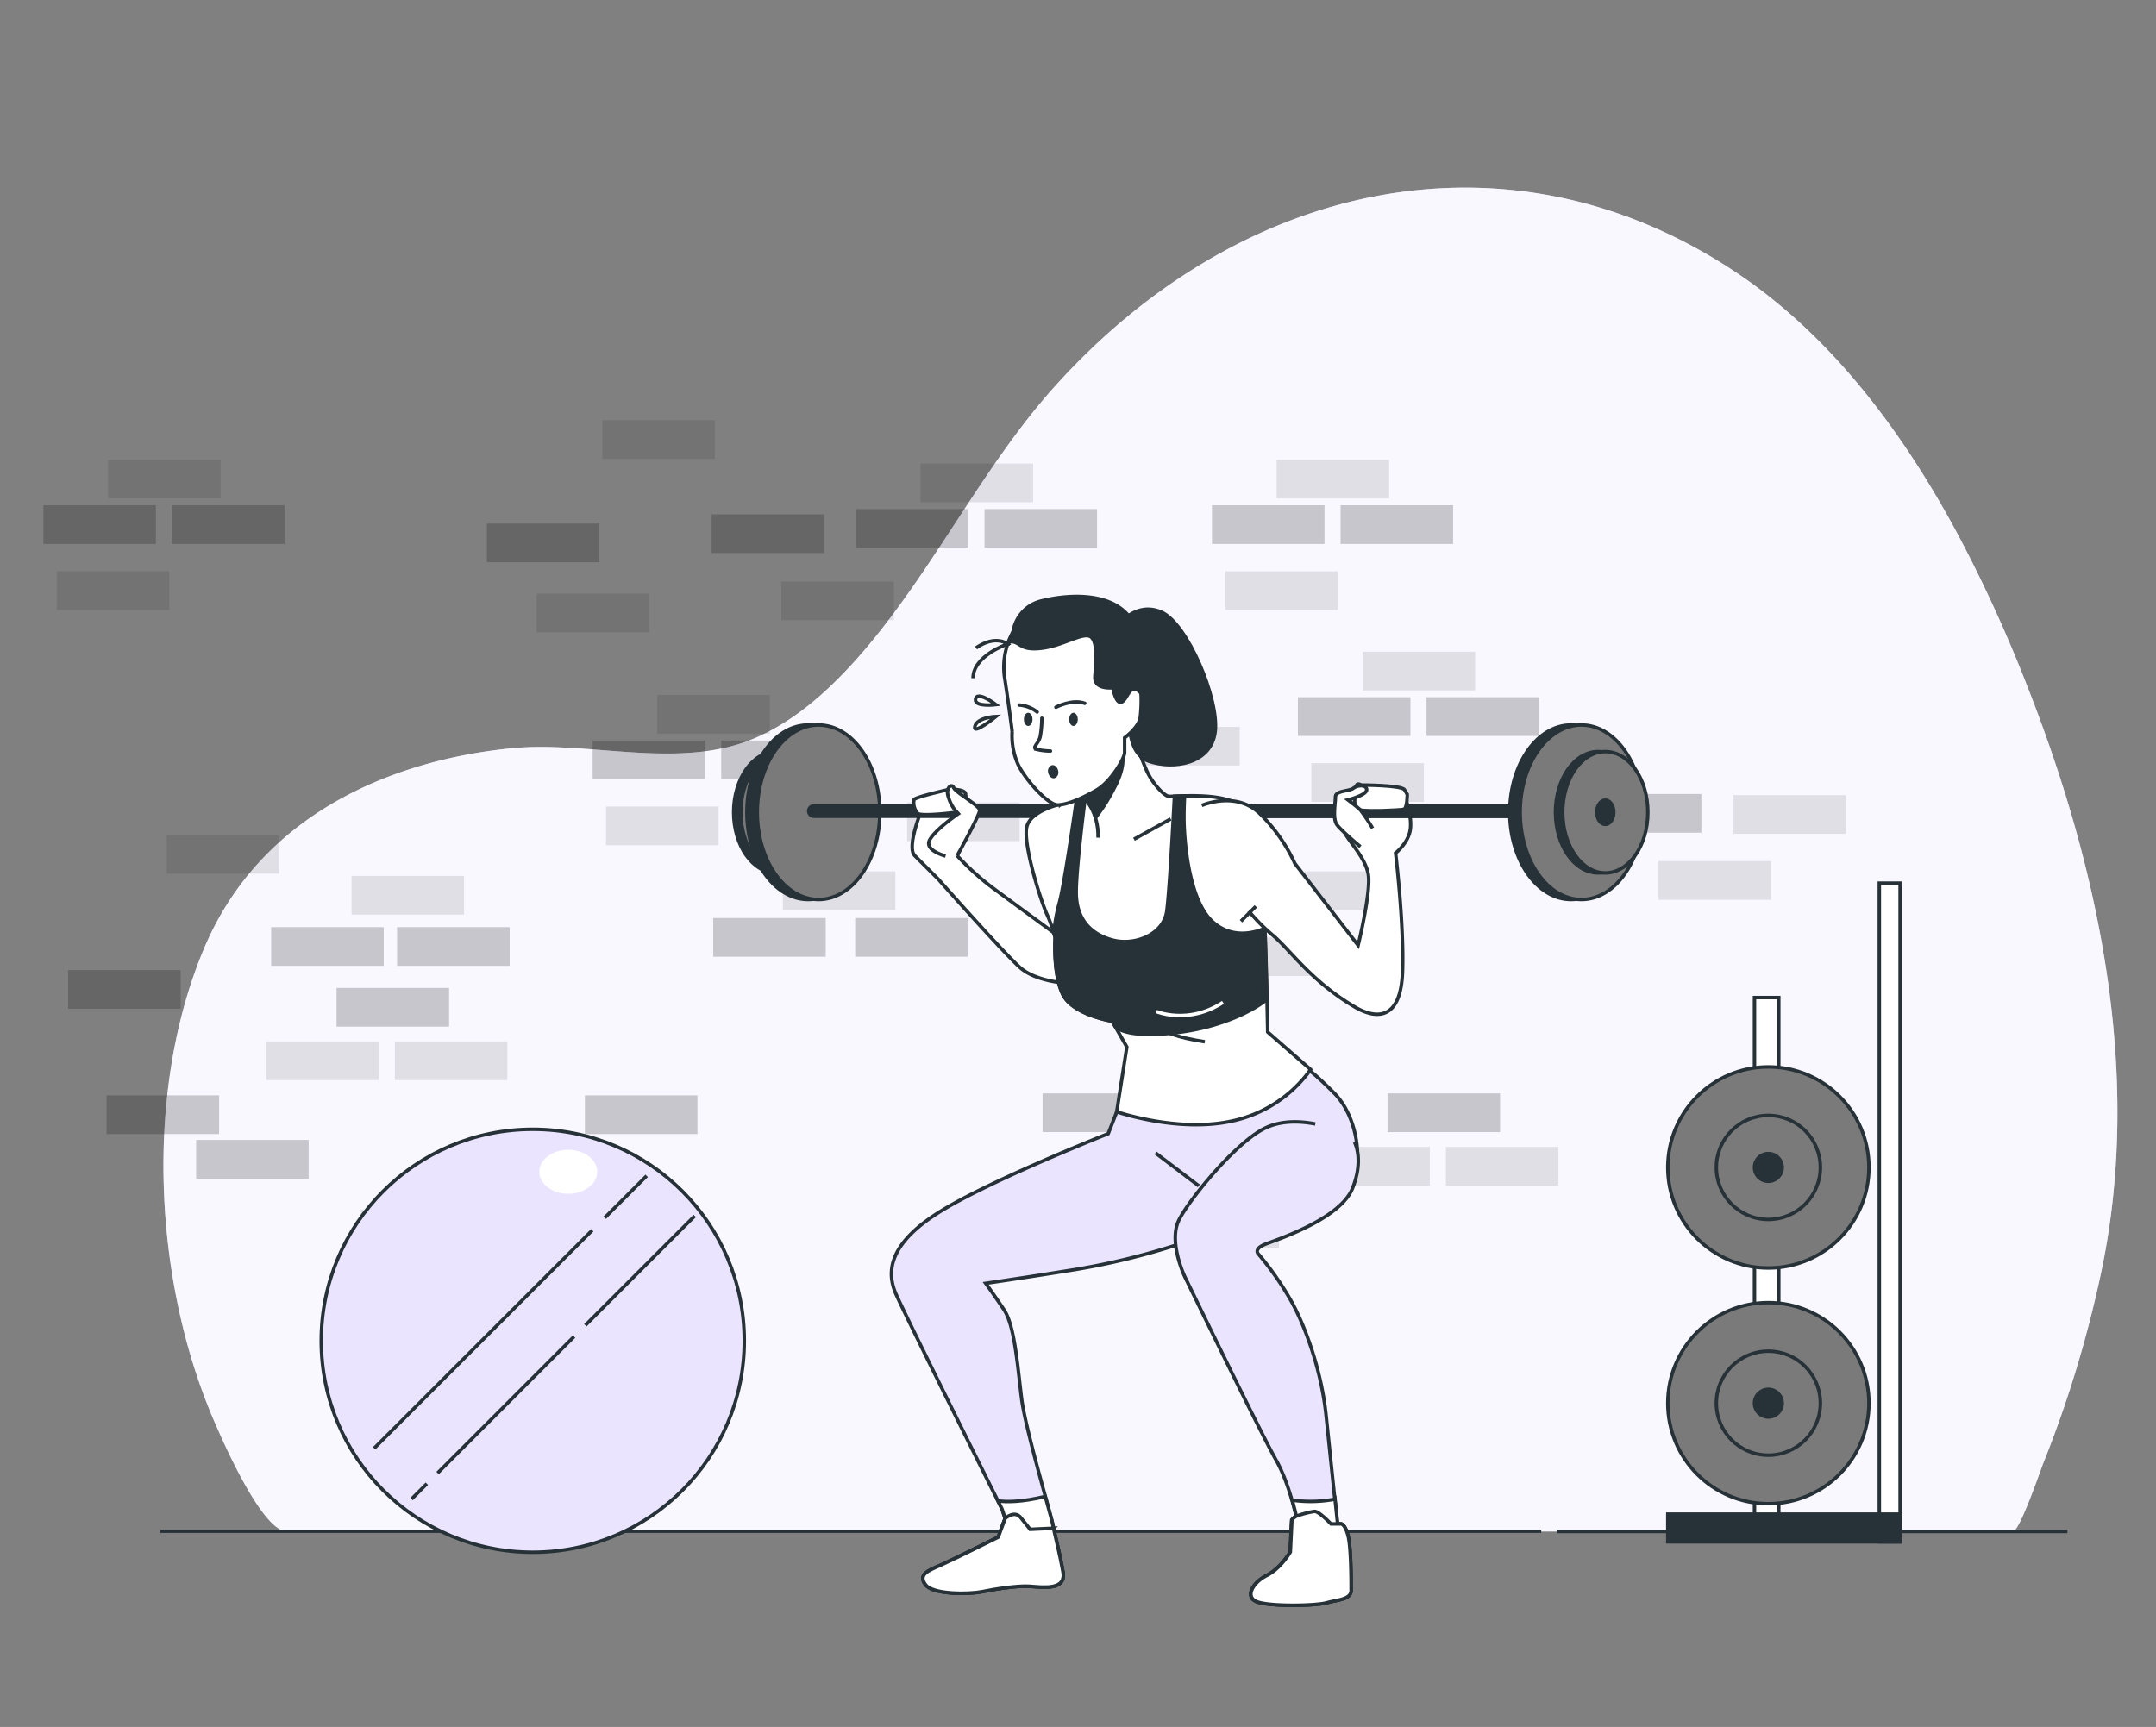 <?xml version="1.0" encoding="UTF-8" standalone="no"?>
<svg
   xmlns:dc="http://purl.org/dc/elements/1.1/"
   xmlns:cc="http://creativecommons.org/ns#"
   xmlns:rdf="http://www.w3.org/1999/02/22-rdf-syntax-ns#"
   xmlns:svg="http://www.w3.org/2000/svg"
   xmlns="http://www.w3.org/2000/svg"
   viewBox="0 0 621.747 498.119"
   version="1.1"
   id="svg400"
   width="621.747"
   height="498.119">
  <rect x="0" y="0" width="621.747" height="498.119" fill="#808080" stroke="none"/>
  <defs
     id="defs404" />
  <g
     id="freepik--background-simple--inject-16"
     transform="matrix(0.825,0,0,1,0.558,6.1196204e-8)">
    <path
       d="m 682.21,151.9 c -20,-30.17 -45,-56.58 -77.49,-74.11 C 525.93,35.26 432.6,52.22 368,111.49 c -24.39,22.35 -41.48,51.34 -65,74.55 -11.5,11.36 -24.62,21.56 -40,26.94 -26.48,9.25 -57.55,0.59 -85.08,2.87 -41.22,3.41 -87.6,18.84 -107.4,58 C 49.69,314.9 53,369.17 74,409.53 c 3.34,6.42 17,32.21 25.69,32.21 H 702.9 c 2.4,0 9.71,-17.77 10.62,-19.64 a 293,293 0 0 0 20.15,-54.65 C 748.58,309.89 732.83,250.02 707.84,197.69 A 378,378 0 0 0 682.21,151.9 Z"
       style="fill:#eae4ff"
       id="path2" />
    <path
       d="m 682.21,151.9 c -20,-30.17 -45,-56.58 -77.49,-74.11 C 525.93,35.26 432.6,52.22 368,111.49 c -24.39,22.35 -41.48,51.34 -65,74.55 -11.5,11.36 -24.62,21.56 -40,26.94 -26.48,9.25 -57.55,0.59 -85.08,2.87 -41.22,3.41 -87.6,18.84 -107.4,58 C 49.69,314.9 53,369.17 74,409.53 c 3.34,6.42 17,32.21 25.69,32.21 H 702.9 c 2.4,0 9.71,-17.77 10.62,-19.64 a 293,293 0 0 0 20.15,-54.65 C 748.58,309.89 732.83,250.02 707.84,197.69 A 378,378 0 0 0 682.21,151.9 Z"
       style="opacity:0.7;fill:#ffffff"
       id="path4" />
  </g>
  <g
     id="freepik--Bricks--inject-16"
     transform="translate(-129.042)">
    <rect
       x="185.61"
       y="328.81"
       width="32.45"
       height="11.16"
       style="opacity:0.2"
       id="rect7" />
    <rect
       x="429.7"
       y="315.39"
       width="32.45"
       height="11.16"
       style="opacity:0.2"
       id="rect9" />
    <rect
       x="297.72"
       y="315.95"
       width="32.45"
       height="11.16"
       style="opacity:0.2"
       id="rect11" />
    <rect
       x="159.78"
       y="315.95"
       width="32.45"
       height="11.16"
       style="opacity:0.2"
       id="rect13" />
    <rect
       x="529.18"
       y="315.39"
       width="32.45"
       height="11.16"
       style="opacity:0.2"
       id="rect15" />
    <rect
       x="455.23"
       y="251.02"
       width="32.45"
       height="11.16"
       style="opacity:0.2"
       id="rect17" />
    <rect
       x="334.71"
       y="264.8"
       width="32.45"
       height="11.16"
       style="opacity:0.2"
       id="rect19" />
    <rect
       x="207.24"
       y="267.43"
       width="32.45"
       height="11.16"
       style="opacity:0.2"
       id="rect21" />
    <rect
       x="243.55"
       y="267.43"
       width="32.45"
       height="11.16"
       style="opacity:0.2"
       id="rect23" />
    <rect
       x="375.66"
       y="264.8"
       width="32.45"
       height="11.16"
       style="opacity:0.2"
       id="rect25" />
    <rect
       x="148.69"
       y="279.82"
       width="32.45"
       height="11.16"
       style="opacity:0.2"
       id="rect27" />
    <rect
       x="508.92"
       y="330.82"
       width="32.45"
       height="11.16"
       style="opacity:0.1"
       id="rect29" />
    <rect
       x="546"
       y="330.82"
       width="32.45"
       height="11.16"
       style="opacity:0.1"
       id="rect31" />
    <rect
       x="253.35"
       y="333.46"
       width="32.45"
       height="11.16"
       style="opacity:0.2"
       id="rect33" />
    <rect
       x="233.08"
       y="348.89"
       width="32.45"
       height="11.16"
       style="opacity:0.1"
       id="rect35" />
    <rect
       x="270.17"
       y="348.89"
       width="32.45"
       height="11.16"
       style="opacity:0.1"
       id="rect37" />
    <rect
       x="448.61"
       y="333.46"
       width="32.45"
       height="11.16"
       style="opacity:0.2"
       id="rect45" />
    <rect
       x="428.34"
       y="348.89"
       width="32.45"
       height="11.16"
       style="opacity:0.1"
       id="rect47" />
    <rect
       x="465.43"
       y="348.89"
       width="32.45"
       height="11.16"
       style="opacity:0.1"
       id="rect49" />
    <rect
       x="226.1"
       y="284.96"
       width="32.45"
       height="11.16"
       style="opacity:0.2"
       id="rect51" />
    <rect
       x="205.83"
       y="300.39"
       width="32.45"
       height="11.16"
       style="opacity:0.1"
       id="rect53" />
    <rect
       x="242.91"
       y="300.39"
       width="32.45"
       height="11.16"
       style="opacity:0.1"
       id="rect55" />
    <rect
       x="230.42"
       y="252.66"
       width="32.45"
       height="11.16"
       style="opacity:0.1"
       id="rect57" />
    <rect
       x="177.11"
       y="240.84"
       width="32.45"
       height="11.16"
       style="opacity:0.1"
       id="rect59" />
    <rect
       x="390.63"
       y="231.46"
       width="32.45"
       height="11.16"
       style="opacity:0.1"
       id="rect61" />
    <rect
       x="496.95"
       y="251.35"
       width="32.45"
       height="11.16"
       style="opacity:0.1"
       id="rect63" />
    <rect
       x="475.32"
       y="270.38"
       width="32.45"
       height="11.16"
       style="opacity:0.1"
       id="rect65" />
    <rect
       x="334.26"
       y="148.36"
       width="32.45"
       height="11.16"
       style="opacity:0.2"
       id="rect67" />
    <rect
       x="283.79"
       y="171.23"
       width="32.45"
       height="11.16"
       style="opacity:0.1"
       id="rect69" />
    <rect
       x="354.35"
       y="167.73"
       width="32.45"
       height="11.16"
       style="opacity:0.1"
       id="rect71" />
    <rect
       x="354.8"
       y="251.35"
       width="32.45"
       height="11.16"
       style="opacity:0.1"
       id="rect73" />
    <rect
       x="337.03"
       y="213.6"
       width="32.45"
       height="11.16"
       style="opacity:0.2"
       id="rect75" />
    <rect
       x="299.95"
       y="213.6"
       width="32.45"
       height="11.16"
       style="opacity:0.2"
       id="rect77" />
    <rect
       x="318.59"
       y="200.47"
       width="32.45"
       height="11.16"
       style="opacity:0.1"
       id="rect79" />
    <rect
       x="269.44"
       y="151.02"
       width="32.45"
       height="11.16"
       style="opacity:0.2"
       id="rect81" />
    <rect
       x="412.96"
       y="146.84"
       width="32.45"
       height="11.16"
       style="opacity:0.2"
       id="rect83" />
    <rect
       x="375.88"
       y="146.84"
       width="32.45"
       height="11.16"
       style="opacity:0.2"
       id="rect85" />
    <rect
       x="394.52"
       y="133.71"
       width="32.45"
       height="11.16"
       style="opacity:0.1"
       id="rect87" />
    <rect
       x="302.74"
       y="121.2"
       width="32.45"
       height="11.16"
       style="opacity:0.1"
       id="rect89" />
    <rect
       x="303.81"
       y="232.64"
       width="32.45"
       height="11.16"
       style="opacity:0.1"
       id="rect91" />
    <rect
       x="540.42"
       y="201.11"
       width="32.45"
       height="11.16"
       style="opacity:0.2"
       id="rect93" />
    <rect
       x="503.33"
       y="201.11"
       width="32.45"
       height="11.16"
       style="opacity:0.2"
       id="rect95" />
    <rect
       x="521.98"
       y="187.98"
       width="32.45"
       height="11.16"
       style="opacity:0.1"
       id="rect97" />
    <rect
       x="507.2"
       y="220.14"
       width="32.45"
       height="11.16"
       style="opacity:0.1"
       id="rect99" />
    <rect
       x="587.23"
       y="229.02"
       width="32.45"
       height="11.16"
       style="opacity:0.2"
       id="rect101" />
    <rect
       x="628.95"
       y="229.35"
       width="32.45"
       height="11.16"
       style="opacity:0.1"
       id="rect103" />
    <rect
       x="607.32"
       y="248.38"
       width="32.45"
       height="11.16"
       style="opacity:0.1"
       id="rect105" />
    <rect
       x="515.64"
       y="145.74"
       width="32.45"
       height="11.16"
       style="opacity:0.2"
       id="rect107" />
    <rect
       x="478.55"
       y="145.74"
       width="32.45"
       height="11.16"
       style="opacity:0.2"
       id="rect109" />
    <rect
       x="497.2"
       y="132.61"
       width="32.45"
       height="11.16"
       style="opacity:0.1"
       id="rect111" />
    <rect
       x="482.42"
       y="164.78"
       width="32.45"
       height="11.16"
       style="opacity:0.1"
       id="rect113" />
    <rect
       x="178.64"
       y="145.74"
       width="32.45"
       height="11.16"
       style="opacity:0.2"
       id="rect115" />
    <rect
       x="141.55"
       y="145.74"
       width="32.45"
       height="11.16"
       style="opacity:0.2"
       id="rect117" />
    <rect
       x="160.2"
       y="132.61"
       width="32.45"
       height="11.16"
       style="opacity:0.1"
       id="rect119" />
    <rect
       x="145.42"
       y="164.78"
       width="32.45"
       height="11.16"
       style="opacity:0.1"
       id="rect121" />
    <rect
       x="438.66"
       y="192.24"
       width="32.45"
       height="11.16"
       style="opacity:0.2"
       id="rect123" />
    <rect
       x="454.11"
       y="209.64"
       width="32.45"
       height="11.16"
       style="opacity:0.1"
       id="rect125" />
  </g>
  <g
     id="freepik--Floor--inject-16"
     transform="translate(-129.042)">
    <line
       x1="578.15"
       y1="441.74"
       x2="725.24"
       y2="441.74"
       style="fill:none;stroke:#263238;stroke-miterlimit:10"
       id="line128" />
    <line
       x1="175.255"
       y1="441.74"
       x2="573.5"
       y2="441.74"
       style="fill:none;stroke:#263238;stroke-width:0.844;stroke-miterlimit:10"
       id="line130" />
  </g>
  <g
     id="freepik--Ball--inject-16"
     transform="translate(-29.042)">
    <circle
       cx="182.68"
       cy="386.74"
       r="61"
       style="fill:#eae4ff;stroke:#263238;stroke-miterlimit:10"
       id="circle133" />
    <line
       x1="199.83"
       y1="354.86"
       x2="136.94"
       y2="417.75"
       style="fill:none;stroke:#263238;stroke-miterlimit:10"
       id="line135" />
    <line
       x1="215.52"
       y1="339.17"
       x2="203.46"
       y2="351.23"
       style="fill:none;stroke:#263238;stroke-miterlimit:10"
       id="line137" />
    <line
       x1="152.14"
       y1="427.97"
       x2="147.73"
       y2="432.39"
       style="fill:none;stroke:#263238;stroke-miterlimit:10"
       id="line139" />
    <line
       x1="194.59"
       y1="385.53"
       x2="155.23"
       y2="424.89"
       style="fill:none;stroke:#263238;stroke-miterlimit:10"
       id="line141" />
    <line
       x1="229.38"
       y1="350.73"
       x2="197.85"
       y2="382.26"
       style="fill:none;stroke:#263238;stroke-miterlimit:10"
       id="line143" />
    <path
       d="m 201.26,338 c 0,3.51 -3.74,6.35 -8.34,6.35 -4.6,0 -8.35,-2.84 -8.35,-6.35 0,-3.51 3.74,-6.35 8.35,-6.35 4.61,0 8.34,2.82 8.34,6.35 z"
       style="fill:#ffffff"
       id="path145" />
  </g>
  <g
     id="freepik--Weights--inject-16"
     transform="translate(-129.042)">
    <rect
       x="671"
       y="254.74"
       width="6"
       height="190"
       style="fill:#ffffff;stroke:#263238;stroke-miterlimit:10"
       id="rect281" />
    <rect
       x="635"
       y="287.74"
       width="7"
       height="151"
       style="fill:#ffffff;stroke:#263238;stroke-miterlimit:10"
       id="rect283" />
    <circle
       cx="639"
       cy="336.74"
       r="29"
       style="fill:#7a7a7a;stroke:#263238;stroke-miterlimit:10"
       id="circle285" />
    <circle
       cx="639"
       cy="336.74"
       r="15"
       style="fill:#7a7a7a;stroke:#263238;stroke-miterlimit:10"
       id="circle287" />
    <circle
       cx="639"
       cy="336.74"
       r="4"
       style="fill:#263238;stroke:#263238;stroke-miterlimit:10"
       id="circle289" />
    <circle
       cx="639"
       cy="404.74"
       r="29"
       style="fill:#7a7a7a;stroke:#263238;stroke-miterlimit:10"
       id="circle291" />
    <circle
       cx="639"
       cy="404.74"
       r="15"
       style="fill:#7a7a7a;stroke:#263238;stroke-miterlimit:10"
       id="circle293" />
    <circle
       cx="639"
       cy="404.74"
       r="4"
       style="fill:#263238;stroke:#263238;stroke-miterlimit:10"
       id="circle295" />
    <rect
       x="610"
       y="436.74"
       width="67"
       height="8"
       style="fill:#263238;stroke:#263238;stroke-miterlimit:10"
       id="rect297" />
  </g>
  <g
     id="freepik--character-2--inject-16"
     transform="translate(-129.042)">
    <path
       d="m 451.11,320.66 -2.48,6.34 c 0,0 -33.55,13.28 -48.19,22.29 -14.64,9.01 -16,17.11 -13.06,23.87 2.94,6.76 30.62,62.12 30.62,62.12 l 0.9,2.7 -2,5.4 c 0,0 -13.06,6.53 -16.66,8.11 -3.6,1.58 -6.53,2.7 -4.28,5.63 2.25,2.93 12.83,2.7 16.21,2 3.38,-0.7 10.13,-1.81 13.74,-1.58 3.61,0.23 10.58,1.35 9.68,-4.05 -0.9,-5.4 -2.48,-11.26 -2.93,-13.74 -0.45,-2.48 -7.88,-27.47 -9,-36.25 -1.12,-8.78 -1.93,-21 -5.08,-25.71 -3.15,-4.71 -5.28,-7.62 -5.28,-7.62 0,0 12.52,-1.83 23.42,-3.6 a 204.76,204.76 0 0 0 32.87,-7.88 c 0,0 17.79,-6.08 27.92,-6.76 10.13,-0.68 18.69,-4.28 21.62,-10.81 2.93,-6.53 1.35,-19.14 -5.4,-25.89 -6.75,-6.75 -7.66,-6.76 -7.66,-6.76 a 63.56,63.56 0 0 1 -26.57,8.11 c -14.86,0.9 -24.54,-2 -24.54,-2 z"
       style="fill:#eae4ff;stroke:#263238;stroke-miterlimit:10"
       id="path300" />
    <path
       d="m 425.89,457.57 c 3.6,0.23 10.58,1.35 9.68,-4.05 -0.9,-5.4 -2.48,-11.26 -2.93,-13.74 -0.14,-0.8 -1,-3.94 -2.17,-8.13 -6.82,1.64 -11.14,1.62 -13.64,1.27 l 1.18,2.36 0.9,2.7 -2,5.4 c 0,0 -13.06,6.53 -16.66,8.11 -3.6,1.58 -6.53,2.7 -4.28,5.63 2.25,2.93 12.83,2.7 16.21,2 3.38,-0.7 10.1,-1.78 13.71,-1.55 z"
       style="fill:#ffffff;stroke:#263238;stroke-miterlimit:10"
       id="path302" />
    <path
       d="m 432.85,440.81 -6.74,0.32 -2.7,-3.38 c -1.8,-2.25 -4.5,0.23 -4.5,0.23 l -2,5.4 c 0,0 -13.06,6.53 -16.66,8.11 -3.6,1.58 -6.53,2.7 -4.28,5.63 2.25,2.93 12.83,2.7 16.21,2 3.38,-0.7 10.13,-1.81 13.74,-1.58 3.61,0.23 10.58,1.35 9.68,-4.05 -0.82,-4.73 -2.14,-9.84 -2.75,-12.68 z"
       style="fill:#ffffff;stroke:#263238;stroke-miterlimit:10"
       id="path304" />
    <line
       x1="462.27"
       y1="332.57"
       x2="474.75"
       y2="342.06"
       style="fill:#ffffff;stroke:#263238;stroke-miterlimit:10"
       id="line306" />
    <path
       d="m 433,269.09 c 0,0 -11.09,-8.12 -17.33,-12.73 a 77.27,77.27 0 0 1 -10.57,-9.5 l 4.83,-13.86 -15.19,0.81 c 0,0 -4.34,10.58 -1.9,13 l 6.78,6.78 c 0,0 18.72,21.16 23.6,25.5 4.88,4.34 14.64,4.61 14.64,4.61 l -3.79,-14.38 z"
       style="fill:#ffffff;stroke:#263238;stroke-miterlimit:10"
       id="path308" />
    <path
       d="m 434.89,231.94 c 0,0 -8.33,1.8 -9.68,6.31 -1.35,4.51 3.6,20.49 5.63,25.22 a 40.28,40.28 0 0 1 2.48,7 c 0,0 -0.68,10.58 2.25,16.43 2.93,5.85 14.19,7.66 14.19,7.66 l 4.24,7.44 -2.92,18.69 c 0,0 17.56,6.08 33.1,2.7 A 37.51,37.51 0 0 0 507,308.5 l -12.38,-10.81 c 0,0 -0.45,-25.22 -1.13,-37.15 -0.68,-11.93 -1.35,-23 -6.3,-27.7 -4.95,-4.7 -19.82,-2.93 -21.17,-3.15 -1.35,-0.22 -4.73,-3.83 -6.31,-7.43 -1.58,-3.6 -4.72,-12.16 -4.72,-12.16 0,0 -5,1.35 -5.86,4.73 -0.86,3.38 -4.5,8.33 -7.43,10.81 -2.93,2.48 -6.81,6.3 -6.81,6.3 z"
       style="fill:#ffffff;stroke:#263238;stroke-miterlimit:10"
       id="path310" />
    <path
       d="m 452.75,218.2 c 0,0 0.81,3.24 -2.44,9.19 a 52,52 0 0 1 -4.86,7.84 l -4.6,-7 c 0,0 10.55,-8.68 11.9,-10.03 z"
       style="fill:#263238;stroke:#263238;stroke-linecap:round;stroke-miterlimit:10"
       id="path312" />
    <path
       d="m 493.77,267.79 c -2.55,1.11 -9.44,3.32 -15.19,-2.07 -7.21,-6.76 -8.11,-25.45 -8.11,-29.73 0,-3.14 0.12,-5.43 0.19,-6.43 -1.14,0 -2.14,0.08 -2.93,0.11 -0.24,4.69 -1.41,27.08 -2.21,33.12 -0.9,6.76 -9.23,10.13 -15.76,8.33 -6.53,-1.8 -10.36,-6.3 -10.36,-13.73 0,-7.43 2.7,-28.15 2.7,-28.15 l -2.48,0.45 c 0,0 -3.6,25.67 -5.18,31.07 a 50.69,50.69 0 0 0 -1.49,8.33 c 0.28,0.91 0.37,1.36 0.37,1.36 0,0 -0.68,10.58 2.25,16.43 2.93,5.85 14.19,7.66 14.19,7.66 l 0.84,1.47 c 1,1.1 4.74,3.29 17.17,1.91 13.66,-1.52 23.14,-6.7 26.6,-9.65 -0.14,-6 -0.37,-13.84 -0.6,-20.48 z"
       style="fill:#263238;stroke:#263238;stroke-miterlimit:10"
       id="path314" />
    <path
       d="m 465.12,297.44 c 0,0 2.62,1.74 11.36,3.05"
       style="fill:#ffffff;stroke:#263238;stroke-miterlimit:10"
       id="path316" />
    <path
       d="m 462.5,291.76 c 0,0 9.17,3.93 19.22,-2.63"
       style="fill:none;stroke:#ffffff;stroke-miterlimit:10"
       id="path318" />
    <path
       d="m 451.56,180.37 c 0,0 4.95,-7 12.38,-3.82 7.43,3.18 16.67,25 15.54,34.45 -1.13,9.45 -12.16,11 -19.14,8.56 -6.98,-2.44 -5.4,-13.52 -6.53,-20.27 -1.13,-6.75 -2.25,-18.92 -2.25,-18.92 z"
       style="fill:#263238;stroke:#263238;stroke-miterlimit:10"
       id="path320" />
    <path
       d="m 475.61,232.33 c 0,0 9.95,-4.44 16.93,2.54 a 48.08,48.08 0 0 1 9.91,14.18 l 18.24,23.62 c 0,0 3.83,-15.6 2.92,-20.55 -0.91,-4.95 -5.85,-9.69 -6.75,-11.94 -0.9,-2.25 1.58,-11.26 1.58,-11.26 0,0 14.41,0.23 15.08,0.23 0.67,0 2.71,5.85 2.25,9.9 -0.46,4.05 -4.27,7 -4.27,7 0,0 2.47,20.49 2,34.22 -0.47,13.73 -7.26,14.06 -13.93,10.08 C 507.2,283 501.32,274.27 496.37,270 a 55.57,55.57 0 0 1 -7.21,-7.21"
       style="fill:#ffffff;stroke:#263238;stroke-miterlimit:10"
       id="path322" />
    <line
       x1="491.19"
       y1="261.44"
       x2="486.91"
       y2="265.72"
       style="fill:none;stroke:#263238;stroke-miterlimit:10"
       id="line324" />
    <line
       x1="456.06"
       y1="242.07"
       x2="466.64"
       y2="236.22"
       style="fill:none;stroke:#263238;stroke-miterlimit:10"
       id="line326" />
    <path
       d="m 441.65,230.14 c 0,0 4.25,3.94 4.05,11.48"
       style="fill:none;stroke:#263238;stroke-miterlimit:10"
       id="path328" />
    <path
       d="m 508.36,324.2 c -4.09,-0.8 -9.68,-1.14 -14.47,1.19 -8.78,4.28 -22.52,21.39 -25,26.8 -2.48,5.41 0.67,13.73 2,16.43 1.33,2.7 21.85,45 26.12,52.47 3,5.29 4.95,12.51 5.8,16.24 a 4.26,4.26 0 0 0 -1.29,1.1 l -0.45,9.23 c 0,0 -2.71,4.73 -6.76,6.76 -4.05,2.03 -6.53,6.3 -2.7,7.65 3.83,1.35 16.89,1.13 20,0.23 3.11,-0.9 7,-0.9 7,-3.6 0,-2.7 0,-12.39 -0.9,-15.77 -0.9,-3.38 -2,-3.37 -2,-3.37 h -1 c -0.41,-4 -2.11,-20.33 -3.28,-31.53 -1.36,-12.83 -6.08,-25.9 -10.36,-33.33 a 89.14,89.14 0 0 0 -9,-12.83 c 0,0 -2,-1.58 2.25,-3.15 4.25,-1.57 21.39,-7.43 24.77,-16 3,-7.49 1.09,-12.22 0.57,-13.28"
       style="fill:#eae4ff;stroke:#263238;stroke-miterlimit:10"
       id="path330" />
    <path
       d="m 511.68,462.3 c 3.15,-0.9 7,-0.9 7,-3.6 0,-2.7 0,-12.39 -0.9,-15.77 -0.9,-3.38 -2,-3.37 -2,-3.37 h -1 c -0.13,-1.29 -0.4,-3.87 -0.74,-7.14 a 37.86,37.86 0 0 1 -12.35,0.29 c 0.51,1.78 0.91,3.39 1.19,4.62 a 4.26,4.26 0 0 0 -1.29,1.1 l -0.45,9.23 c 0,0 -2.71,4.73 -6.76,6.76 -4.05,2.03 -6.53,6.3 -2.7,7.65 3.83,1.35 16.85,1.13 20,0.23 z"
       style="fill:#ffffff;stroke:#263238;stroke-miterlimit:10"
       id="path332" />
    <path
       d="m 511.68,462.3 c 3.15,-0.9 7,-0.9 7,-3.6 0,-2.7 0,-12.39 -0.9,-15.77 -0.9,-3.38 -2,-3.37 -2,-3.37 h -2.92 c 0,0 -3.38,-3.61 -4.73,-3.61 a 27.61,27.61 0 0 0 -5.24,1.38 4.26,4.26 0 0 0 -1.29,1.1 l -0.45,9.23 c 0,0 -2.71,4.73 -6.76,6.76 -4.05,2.03 -6.53,6.3 -2.7,7.65 3.83,1.35 16.84,1.13 19.99,0.23 z"
       style="fill:#ffffff;stroke:#263238;stroke-miterlimit:10"
       id="path334" />
    <ellipse
       cx="352.89"
       cy="234.29"
       rx="12.28"
       ry="17.5"
       style="fill:#263238;stroke:#263238;stroke-linecap:round;stroke-miterlimit:10"
       id="ellipse336" />
    <ellipse
       cx="354.97"
       cy="234.29"
       rx="12.28"
       ry="17.5"
       style="fill:#7a7a7a;stroke:#263238;stroke-miterlimit:10"
       id="ellipse338" />
    <path
       d="m 357.43,234.29 c 0,1.93 -1.1,3.5 -2.46,3.5 -1.36,0 -2.45,-1.57 -2.45,-3.5 0,-1.93 1.1,-3.5 2.45,-3.5 1.35,0 2.46,1.56 2.46,3.5 z"
       style="fill:#7a7a7a;stroke:#263238;stroke-miterlimit:10"
       id="path340" />
    <ellipse
       cx="362.1"
       cy="234.29"
       rx="17.67"
       ry="25.17"
       style="fill:#263238;stroke:#263238;stroke-linecap:round;stroke-miterlimit:10"
       id="ellipse342" />
    <ellipse
       cx="365.1"
       cy="234.29"
       rx="17.67"
       ry="25.17"
       style="fill:#7a7a7a;stroke:#263238;stroke-miterlimit:10"
       id="ellipse344" />
    <path
       d="m 574.76,236 h -81.13 c -2.25,-3 -6.08,-4 -5,-4 h 86.1 a 2,2 0 0 1 0,4 z"
       style="fill:#263238"
       id="path346" />
    <path
       d="m 433.2,232.19 a 7.89,7.89 0 0 1 2,-0.05 1.91,1.91 0 0 0 -0.83,-0.19 h -70.61 a 2,2 0 0 0 0,4 h 62.81 a 11.7,11.7 0 0 1 6.63,-3.76 z"
       style="fill:#263238"
       id="path348" />
    <ellipse
       cx="582.1"
       cy="234.29"
       rx="17.67"
       ry="25.17"
       style="fill:#263238;stroke:#263238;stroke-miterlimit:10"
       id="ellipse350" />
    <ellipse
       cx="585.1"
       cy="234.29"
       rx="17.67"
       ry="25.17"
       style="fill:#7a7a7a;stroke:#263238;stroke-miterlimit:10"
       id="ellipse352" />
    <ellipse
       cx="589.89"
       cy="234.29"
       rx="12.28"
       ry="17.5"
       style="fill:#263238;stroke:#263238;stroke-miterlimit:10"
       id="ellipse354" />
    <ellipse
       cx="591.97"
       cy="234.29"
       rx="12.28"
       ry="17.5"
       style="fill:#7a7a7a;stroke:#263238;stroke-miterlimit:10"
       id="ellipse356" />
    <path
       d="m 594.43,234.29 c 0,1.93 -1.1,3.5 -2.46,3.5 -1.36,0 -2.45,-1.57 -2.45,-3.5 0,-1.93 1.1,-3.5 2.45,-3.5 1.35,0 2.46,1.56 2.46,3.5 z"
       style="fill:#263238;stroke:#263238;stroke-linecap:round;stroke-miterlimit:10"
       id="path358" />
    <path
       d="m 402.83,227.69 c 0,0 -10,2.22 -10.23,3 a 4.69,4.69 0 0 0 1.11,3.94 c 1.11,1 12.44,-0.37 13.43,-0.74 0.99,-0.37 0.49,-3.2 0.37,-4.81 -0.12,-1.61 -4.68,-1.39 -4.68,-1.39 z"
       style="fill:#ffffff;stroke:#263238;stroke-miterlimit:10"
       id="path360" />
    <path
       d="m 405.05,246.86 c 0,0 6.52,-11.78 6.52,-13.13 0,-1.35 -7,-5.18 -7.51,-6.53 -0.51,-1.35 -2.34,0 -1.6,2.46 a 12.05,12.05 0 0 0 1.84,3.82 l 1.11,1.23 c 0,0 -6.53,4.44 -8.25,7.52 -1.72,3.08 4.56,4.68 4.56,4.68"
       style="fill:#ffffff;stroke:#263238;stroke-miterlimit:10"
       id="path362" />
    <path
       d="m 521.59,226.44 c 0,0 11.67,0 12.48,1.36 l 0.8,1.35 c 0,0 0,4 -1,4.28 -1,0.28 -10.07,0.67 -12.68,0.22 -2.61,-0.45 -1,-5.4 -1,-6.75 0,-1.35 1.4,-0.46 1.4,-0.46 z"
       style="fill:#ffffff;stroke:#263238;stroke-miterlimit:10"
       id="path364" />
    <path
       d="m 524.87,238.91 a 52.39,52.39 0 0 0 -3.51,-5.26 c -0.9,-0.9 -3.6,-2.93 -3.6,-2.93 0,0 5.4,-1.35 5.4,-2.92 0,-1.57 -2.7,-1.36 -3.82,-0.45 -1.12,0.91 -5.18,0.67 -5.18,2.47 0,1.8 -0.9,6.31 0.45,8.11 1.35,1.8 6.75,6.3 6.75,6.3"
       style="fill:#ffffff;stroke:#263238;stroke-miterlimit:10"
       id="path366" />
    <path
       d="M 421.21,182.18 A 21.12,21.12 0 0 0 418.68,195 c 1.35,8.78 2.25,16 2.25,16 a 20.41,20.41 0 0 0 1.58,9.23 c 2,4.5 8.78,11.94 11.48,11.94 2.7,0 7,-1.81 11.26,-4.28 4.26,-2.47 8.11,-9.24 8.11,-10.81 v -4.28 c 0,0 4.05,-2.93 4.5,-5.85 a 41.62,41.62 0 0 0 0.23,-7 c 0,0 1.12,-9.68 -4.06,-18 -5.18,-8.32 -16.61,-8.57 -24.77,-6.53 -3.51,0.88 -6.26,3.5 -8.05,6.76 z"
       style="fill:#ffffff;stroke:#263238;stroke-linecap:round;stroke-miterlimit:10"
       id="path368" />
    <path
       d="m 429.29,173.35 a 10.77,10.77 0 0 0 -8.08,8.83 c -0.26,1.26 -1.15,2.34 -1.56,3.57 h 0.16 c 0,0 0.22,-1.13 2,-0.45 1.78,0.68 2.48,2.47 8.34,1.57 5.86,-0.9 11.48,-4.72 13.51,-3.15 2.03,1.57 1.35,7.66 1.12,11.49 -0.23,3.83 5.18,3.15 5.18,3.15 0,0 0.9,5.18 2.7,4.05 1.8,-1.13 2.26,-5.85 5.41,-2.48 0,0 2.6,-12.6 -2.58,-20.93 -5.18,-8.33 -18.04,-7.69 -26.2,-5.65 z"
       style="fill:#263238;stroke:#263238;stroke-linecap:round;stroke-miterlimit:10"
       id="path370" />
    <path
       d="m 439.85,207.5 c 0,1.05 -0.56,1.9 -1.24,1.9 -0.68,0 -1.24,-0.85 -1.24,-1.9 0,-1.05 0.56,-1.91 1.24,-1.91 0.68,0 1.24,0.86 1.24,1.91 z"
       style="fill:#263238"
       id="path372" />
    <path
       d="m 426.79,207.5 c 0,1.05 -0.56,1.9 -1.24,1.9 -0.68,0 -1.24,-0.85 -1.24,-1.9 0,-1.05 0.56,-1.91 1.24,-1.91 0.68,0 1.24,0.86 1.24,1.91 z"
       style="fill:#263238"
       id="path374" />
    <path
       d="m 429.49,207.17 a 31.75,31.75 0 0 1 -0.45,5.18 c -0.45,2.25 -2.7,3.38 -0.9,3.83 a 18.3,18.3 0 0 0 3.83,0.45"
       style="fill:none;stroke:#263238;stroke-linecap:round;stroke-miterlimit:10"
       id="path376" />
    <path
       d="m 434.19,222.33 a 1.74,1.74 0 0 1 -1.09,2.15 c -0.8,0.14 -1.59,-0.58 -1.78,-1.62 a 1.74,1.74 0 0 1 1.09,-2.15 c 0.8,-0.14 1.59,0.58 1.78,1.62 z"
       style="fill:#263238"
       id="path378" />
    <path
       d="m 433.54,204 c 0,0 4.73,-2.48 8.33,-1.13"
       style="fill:none;stroke:#263238;stroke-linecap:round;stroke-miterlimit:10"
       id="path380" />
    <path
       d="m 428.14,205.37 a 9.5,9.5 0 0 0 -5.18,-2"
       style="fill:none;stroke:#263238;stroke-linecap:round;stroke-miterlimit:10"
       id="path382" />
    <path
       d="m 410.5,186.89 c 5.68,-3.93 9.15,-1.14 9.15,-1.14 0,0 -10,3.33 -10,9.88"
       style="fill:none;stroke:#263238;stroke-miterlimit:10"
       id="path384" />
    <path
       d="m 416.28,203.25 c 0,0 -5.69,-4.35 -5.93,-1.43 -0.18,2.18 5.93,1.43 5.93,1.43 z"
       style="fill:#ffffff;stroke:#263238;stroke-linecap:round;stroke-miterlimit:10"
       id="path386" />
    <path
       d="m 416.28,206.67 c 0,0 -5.39,0.18 -6.11,2.87 -0.72,2.69 6.11,-2.87 6.11,-2.87 z"
       style="fill:#ffffff;stroke:#263238;stroke-linecap:round;stroke-miterlimit:10"
       id="path388" />
  </g>
  <g
     id="freepik--lamp-3--inject-16"
     transform="translate(-189.042)" />
  <g
     id="freepik--lamp-2--inject-16"
     transform="translate(-189.042)" />
</svg>
